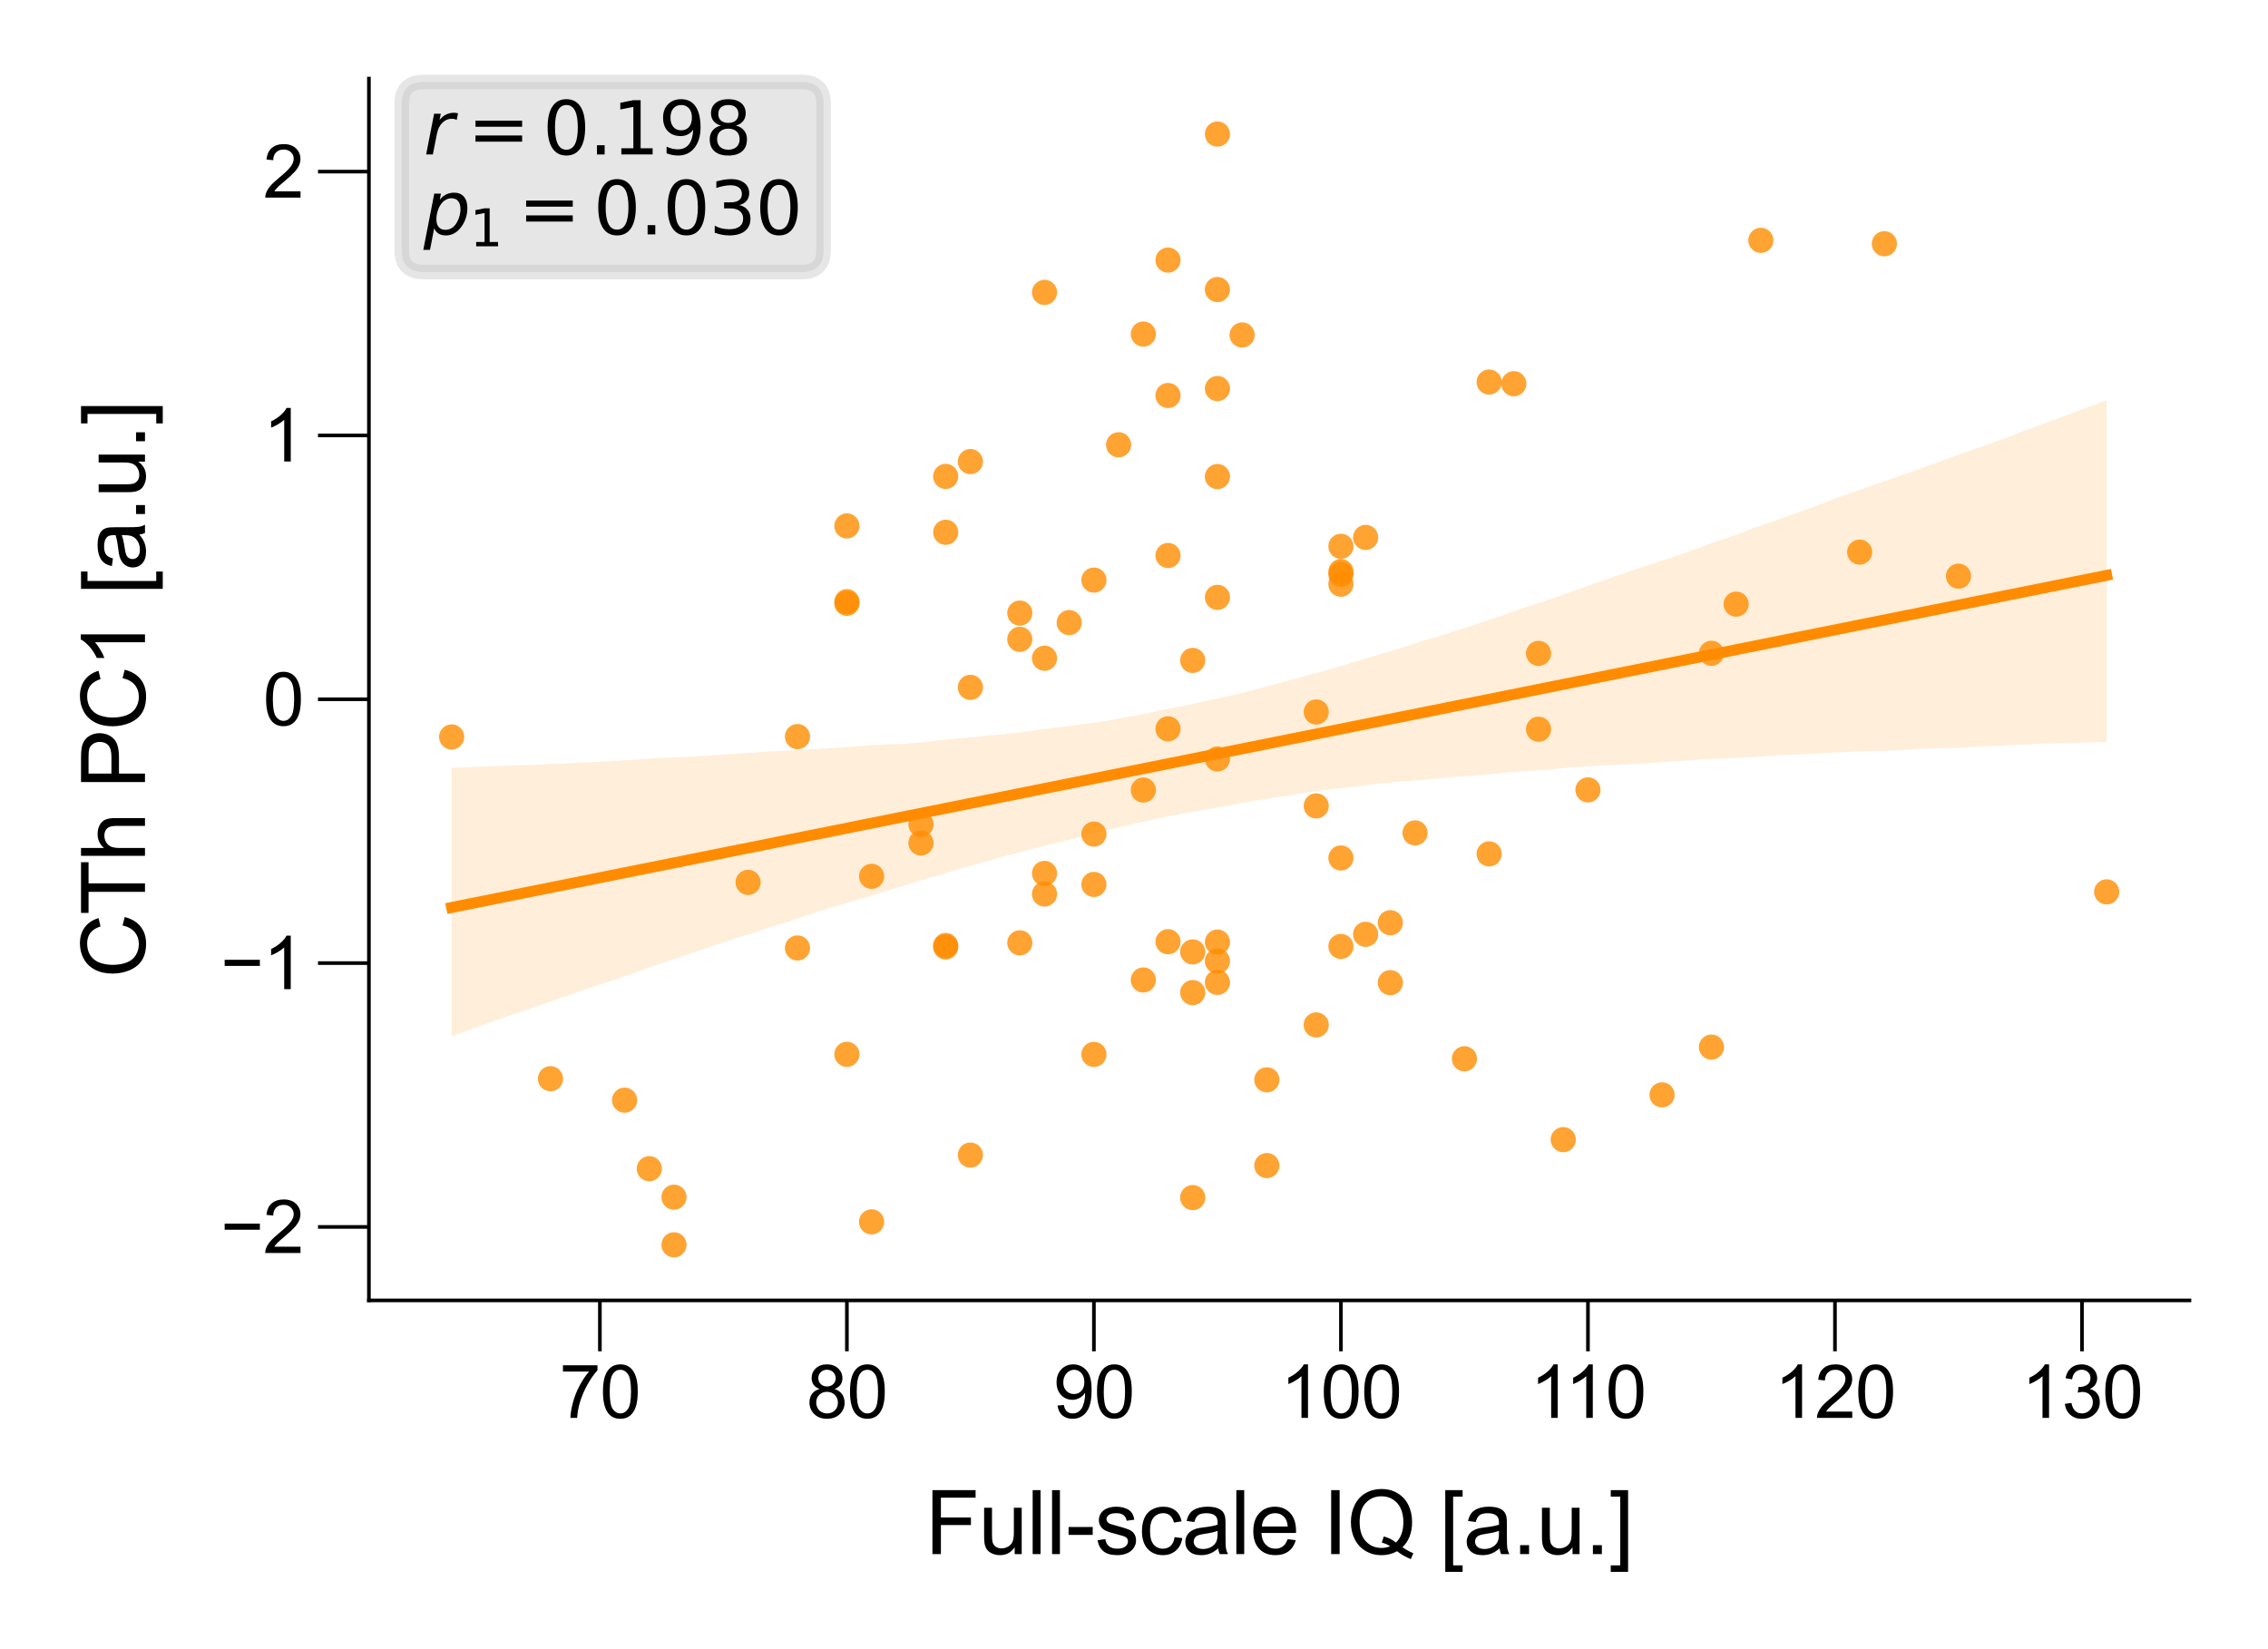 <?xml version="1.0" encoding="utf-8" standalone="no"?>
<!DOCTYPE svg PUBLIC "-//W3C//DTD SVG 1.1//EN"
  "http://www.w3.org/Graphics/SVG/1.1/DTD/svg11.dtd">
<svg xmlns:xlink="http://www.w3.org/1999/xlink" width="155.906pt" height="113.386pt" viewBox="0 0 155.906 113.386" xmlns="http://www.w3.org/2000/svg" version="1.1">
 <defs>
  <style type="text/css">*{stroke-linejoin: round; stroke-linecap: butt}</style>
 </defs>
 <g id="figure_1">
  <g id="patch_1">
   <path d="M 0 113.386 
L 155.906 113.386 
L 155.906 0 
L 0 0 
z
" style="fill: #ffffff"/>
  </g>
  <g id="axes_1">
   <g id="patch_2">
    <path d="M 25.36 89.406 
L 150.506 89.406 
L 150.506 5.4 
L 25.36 5.4 
z
" style="fill: #ffffff"/>
   </g>
   <g id="PathCollection_1">
    <defs>
     <path id="C0_0_c3547fe85b" d="M 0 0.866 
C 0.23 0.866 0.45 0.775 0.612 0.612 
C 0.775 0.45 0.866 0.23 0.866 -0 
C 0.866 -0.23 0.775 -0.45 0.612 -0.612 
C 0.45 -0.775 0.23 -0.866 0 -0.866 
C -0.23 -0.866 -0.45 -0.775 -0.612 -0.612 
C -0.775 -0.45 -0.866 -0.23 -0.866 0 
C -0.866 0.23 -0.775 0.45 -0.612 0.612 
C -0.45 0.775 -0.23 0.866 0 0.866 
z
"/>
    </defs>
    <g clip-path="url(#p8f7adf9bbc)">
     <use xlink:href="#C0_0_c3547fe85b" x="92.178" y="39.489" style="fill: #ff8c00; fill-opacity: 0.8"/>
    </g>
    <g clip-path="url(#p8f7adf9bbc)">
     <use xlink:href="#C0_0_c3547fe85b" x="92.178" y="58.989" style="fill: #ff8c00; fill-opacity: 0.8"/>
    </g>
    <g clip-path="url(#p8f7adf9bbc)">
     <use xlink:href="#C0_0_c3547fe85b" x="104.064" y="26.381" style="fill: #ff8c00; fill-opacity: 0.8"/>
    </g>
    <g clip-path="url(#p8f7adf9bbc)">
     <use xlink:href="#C0_0_c3547fe85b" x="65.009" y="36.597" style="fill: #ff8c00; fill-opacity: 0.8"/>
    </g>
    <g clip-path="url(#p8f7adf9bbc)">
     <use xlink:href="#C0_0_c3547fe85b" x="92.178" y="65.071" style="fill: #ff8c00; fill-opacity: 0.8"/>
    </g>
    <g clip-path="url(#p8f7adf9bbc)">
     <use xlink:href="#C0_0_c3547fe85b" x="78.594" y="54.317" style="fill: #ff8c00; fill-opacity: 0.8"/>
    </g>
    <g clip-path="url(#p8f7adf9bbc)">
     <use xlink:href="#C0_0_c3547fe85b" x="107.46" y="78.355" style="fill: #ff8c00; fill-opacity: 0.8"/>
    </g>
    <g clip-path="url(#p8f7adf9bbc)">
     <use xlink:href="#C0_0_c3547fe85b" x="63.311" y="57.958" style="fill: #ff8c00; fill-opacity: 0.8"/>
    </g>
    <g clip-path="url(#p8f7adf9bbc)">
     <use xlink:href="#C0_0_c3547fe85b" x="81.99" y="65.447" style="fill: #ff8c00; fill-opacity: 0.8"/>
    </g>
    <g clip-path="url(#p8f7adf9bbc)">
     <use xlink:href="#C0_0_c3547fe85b" x="83.688" y="9.218" style="fill: #ff8c00; fill-opacity: 0.8"/>
    </g>
    <g clip-path="url(#p8f7adf9bbc)">
     <use xlink:href="#C0_0_c3547fe85b" x="100.668" y="72.794" style="fill: #ff8c00; fill-opacity: 0.8"/>
    </g>
    <g clip-path="url(#p8f7adf9bbc)">
     <use xlink:href="#C0_0_c3547fe85b" x="71.801" y="45.256" style="fill: #ff8c00; fill-opacity: 0.8"/>
    </g>
    <g clip-path="url(#p8f7adf9bbc)">
     <use xlink:href="#C0_0_c3547fe85b" x="80.292" y="38.192" style="fill: #ff8c00; fill-opacity: 0.8"/>
    </g>
    <g clip-path="url(#p8f7adf9bbc)">
     <use xlink:href="#C0_0_c3547fe85b" x="85.386" y="23.03" style="fill: #ff8c00; fill-opacity: 0.8"/>
    </g>
    <g clip-path="url(#p8f7adf9bbc)">
     <use xlink:href="#C0_0_c3547fe85b" x="144.817" y="61.321" style="fill: #ff8c00; fill-opacity: 0.8"/>
    </g>
    <g clip-path="url(#p8f7adf9bbc)">
     <use xlink:href="#C0_0_c3547fe85b" x="127.837" y="37.959" style="fill: #ff8c00; fill-opacity: 0.8"/>
    </g>
    <g clip-path="url(#p8f7adf9bbc)">
     <use xlink:href="#C0_0_c3547fe85b" x="58.217" y="41.483" style="fill: #ff8c00; fill-opacity: 0.8"/>
    </g>
    <g clip-path="url(#p8f7adf9bbc)">
     <use xlink:href="#C0_0_c3547fe85b" x="58.217" y="41.364" style="fill: #ff8c00; fill-opacity: 0.8"/>
    </g>
    <g clip-path="url(#p8f7adf9bbc)">
     <use xlink:href="#C0_0_c3547fe85b" x="117.648" y="71.991" style="fill: #ff8c00; fill-opacity: 0.8"/>
    </g>
    <g clip-path="url(#p8f7adf9bbc)">
     <use xlink:href="#C0_0_c3547fe85b" x="90.48" y="48.953" style="fill: #ff8c00; fill-opacity: 0.8"/>
    </g>
    <g clip-path="url(#p8f7adf9bbc)">
     <use xlink:href="#C0_0_c3547fe85b" x="59.915" y="84.009" style="fill: #ff8c00; fill-opacity: 0.8"/>
    </g>
    <g clip-path="url(#p8f7adf9bbc)">
     <use xlink:href="#C0_0_c3547fe85b" x="65.009" y="65.005" style="fill: #ff8c00; fill-opacity: 0.8"/>
    </g>
    <g clip-path="url(#p8f7adf9bbc)">
     <use xlink:href="#C0_0_c3547fe85b" x="66.707" y="47.257" style="fill: #ff8c00; fill-opacity: 0.8"/>
    </g>
    <g clip-path="url(#p8f7adf9bbc)">
     <use xlink:href="#C0_0_c3547fe85b" x="92.178" y="37.561" style="fill: #ff8c00; fill-opacity: 0.8"/>
    </g>
    <g clip-path="url(#p8f7adf9bbc)">
     <use xlink:href="#C0_0_c3547fe85b" x="51.425" y="60.667" style="fill: #ff8c00; fill-opacity: 0.8"/>
    </g>
    <g clip-path="url(#p8f7adf9bbc)">
     <use xlink:href="#C0_0_c3547fe85b" x="80.292" y="50.11" style="fill: #ff8c00; fill-opacity: 0.8"/>
    </g>
    <g clip-path="url(#p8f7adf9bbc)">
     <use xlink:href="#C0_0_c3547fe85b" x="92.178" y="39.297" style="fill: #ff8c00; fill-opacity: 0.8"/>
    </g>
    <g clip-path="url(#p8f7adf9bbc)">
     <use xlink:href="#C0_0_c3547fe85b" x="129.535" y="16.758" style="fill: #ff8c00; fill-opacity: 0.8"/>
    </g>
    <g clip-path="url(#p8f7adf9bbc)">
     <use xlink:href="#C0_0_c3547fe85b" x="114.252" y="75.276" style="fill: #ff8c00; fill-opacity: 0.8"/>
    </g>
    <g clip-path="url(#p8f7adf9bbc)">
     <use xlink:href="#C0_0_c3547fe85b" x="37.841" y="74.166" style="fill: #ff8c00; fill-opacity: 0.8"/>
    </g>
    <g clip-path="url(#p8f7adf9bbc)">
     <use xlink:href="#C0_0_c3547fe85b" x="117.648" y="44.917" style="fill: #ff8c00; fill-opacity: 0.8"/>
    </g>
    <g clip-path="url(#p8f7adf9bbc)">
     <use xlink:href="#C0_0_c3547fe85b" x="93.876" y="36.949" style="fill: #ff8c00; fill-opacity: 0.8"/>
    </g>
    <g clip-path="url(#p8f7adf9bbc)">
     <use xlink:href="#C0_0_c3547fe85b" x="83.688" y="41.071" style="fill: #ff8c00; fill-opacity: 0.8"/>
    </g>
    <g clip-path="url(#p8f7adf9bbc)">
     <use xlink:href="#C0_0_c3547fe85b" x="83.688" y="52.183" style="fill: #ff8c00; fill-opacity: 0.8"/>
    </g>
    <g clip-path="url(#p8f7adf9bbc)">
     <use xlink:href="#C0_0_c3547fe85b" x="80.292" y="64.748" style="fill: #ff8c00; fill-opacity: 0.8"/>
    </g>
    <g clip-path="url(#p8f7adf9bbc)">
     <use xlink:href="#C0_0_c3547fe85b" x="87.084" y="80.139" style="fill: #ff8c00; fill-opacity: 0.8"/>
    </g>
    <g clip-path="url(#p8f7adf9bbc)">
     <use xlink:href="#C0_0_c3547fe85b" x="70.103" y="64.823" style="fill: #ff8c00; fill-opacity: 0.8"/>
    </g>
    <g clip-path="url(#p8f7adf9bbc)">
     <use xlink:href="#C0_0_c3547fe85b" x="70.103" y="43.955" style="fill: #ff8c00; fill-opacity: 0.8"/>
    </g>
    <g clip-path="url(#p8f7adf9bbc)">
     <use xlink:href="#C0_0_c3547fe85b" x="58.217" y="36.16" style="fill: #ff8c00; fill-opacity: 0.8"/>
    </g>
    <g clip-path="url(#p8f7adf9bbc)">
     <use xlink:href="#C0_0_c3547fe85b" x="83.688" y="66.08" style="fill: #ff8c00; fill-opacity: 0.8"/>
    </g>
    <g clip-path="url(#p8f7adf9bbc)">
     <use xlink:href="#C0_0_c3547fe85b" x="54.821" y="65.176" style="fill: #ff8c00; fill-opacity: 0.8"/>
    </g>
    <g clip-path="url(#p8f7adf9bbc)">
     <use xlink:href="#C0_0_c3547fe85b" x="70.103" y="42.15" style="fill: #ff8c00; fill-opacity: 0.8"/>
    </g>
    <g clip-path="url(#p8f7adf9bbc)">
     <use xlink:href="#C0_0_c3547fe85b" x="102.366" y="26.268" style="fill: #ff8c00; fill-opacity: 0.8"/>
    </g>
    <g clip-path="url(#p8f7adf9bbc)">
     <use xlink:href="#C0_0_c3547fe85b" x="44.633" y="80.352" style="fill: #ff8c00; fill-opacity: 0.8"/>
    </g>
    <g clip-path="url(#p8f7adf9bbc)">
     <use xlink:href="#C0_0_c3547fe85b" x="97.272" y="57.264" style="fill: #ff8c00; fill-opacity: 0.8"/>
    </g>
    <g clip-path="url(#p8f7adf9bbc)">
     <use xlink:href="#C0_0_c3547fe85b" x="73.499" y="42.807" style="fill: #ff8c00; fill-opacity: 0.8"/>
    </g>
    <g clip-path="url(#p8f7adf9bbc)">
     <use xlink:href="#C0_0_c3547fe85b" x="31.048" y="50.666" style="fill: #ff8c00; fill-opacity: 0.8"/>
    </g>
    <g clip-path="url(#p8f7adf9bbc)">
     <use xlink:href="#C0_0_c3547fe85b" x="134.629" y="39.613" style="fill: #ff8c00; fill-opacity: 0.8"/>
    </g>
    <g clip-path="url(#p8f7adf9bbc)">
     <use xlink:href="#C0_0_c3547fe85b" x="76.895" y="30.581" style="fill: #ff8c00; fill-opacity: 0.8"/>
    </g>
    <g clip-path="url(#p8f7adf9bbc)">
     <use xlink:href="#C0_0_c3547fe85b" x="66.707" y="79.416" style="fill: #ff8c00; fill-opacity: 0.8"/>
    </g>
    <g clip-path="url(#p8f7adf9bbc)">
     <use xlink:href="#C0_0_c3547fe85b" x="46.331" y="85.587" style="fill: #ff8c00; fill-opacity: 0.8"/>
    </g>
    <g clip-path="url(#p8f7adf9bbc)">
     <use xlink:href="#C0_0_c3547fe85b" x="46.331" y="82.311" style="fill: #ff8c00; fill-opacity: 0.8"/>
    </g>
    <g clip-path="url(#p8f7adf9bbc)">
     <use xlink:href="#C0_0_c3547fe85b" x="80.292" y="27.192" style="fill: #ff8c00; fill-opacity: 0.8"/>
    </g>
    <g clip-path="url(#p8f7adf9bbc)">
     <use xlink:href="#C0_0_c3547fe85b" x="95.574" y="67.562" style="fill: #ff8c00; fill-opacity: 0.8"/>
    </g>
    <g clip-path="url(#p8f7adf9bbc)">
     <use xlink:href="#C0_0_c3547fe85b" x="90.48" y="55.411" style="fill: #ff8c00; fill-opacity: 0.8"/>
    </g>
    <g clip-path="url(#p8f7adf9bbc)">
     <use xlink:href="#C0_0_c3547fe85b" x="66.707" y="31.735" style="fill: #ff8c00; fill-opacity: 0.8"/>
    </g>
    <g clip-path="url(#p8f7adf9bbc)">
     <use xlink:href="#C0_0_c3547fe85b" x="65.009" y="65.107" style="fill: #ff8c00; fill-opacity: 0.8"/>
    </g>
    <g clip-path="url(#p8f7adf9bbc)">
     <use xlink:href="#C0_0_c3547fe85b" x="83.688" y="64.771" style="fill: #ff8c00; fill-opacity: 0.8"/>
    </g>
    <g clip-path="url(#p8f7adf9bbc)">
     <use xlink:href="#C0_0_c3547fe85b" x="75.197" y="57.346" style="fill: #ff8c00; fill-opacity: 0.8"/>
    </g>
    <g clip-path="url(#p8f7adf9bbc)">
     <use xlink:href="#C0_0_c3547fe85b" x="81.99" y="68.245" style="fill: #ff8c00; fill-opacity: 0.8"/>
    </g>
    <g clip-path="url(#p8f7adf9bbc)">
     <use xlink:href="#C0_0_c3547fe85b" x="75.197" y="39.884" style="fill: #ff8c00; fill-opacity: 0.8"/>
    </g>
    <g clip-path="url(#p8f7adf9bbc)">
     <use xlink:href="#C0_0_c3547fe85b" x="90.48" y="70.466" style="fill: #ff8c00; fill-opacity: 0.8"/>
    </g>
    <g clip-path="url(#p8f7adf9bbc)">
     <use xlink:href="#C0_0_c3547fe85b" x="65.009" y="32.755" style="fill: #ff8c00; fill-opacity: 0.8"/>
    </g>
    <g clip-path="url(#p8f7adf9bbc)">
     <use xlink:href="#C0_0_c3547fe85b" x="81.99" y="45.405" style="fill: #ff8c00; fill-opacity: 0.8"/>
    </g>
    <g clip-path="url(#p8f7adf9bbc)">
     <use xlink:href="#C0_0_c3547fe85b" x="78.594" y="22.969" style="fill: #ff8c00; fill-opacity: 0.8"/>
    </g>
    <g clip-path="url(#p8f7adf9bbc)">
     <use xlink:href="#C0_0_c3547fe85b" x="119.346" y="41.536" style="fill: #ff8c00; fill-opacity: 0.8"/>
    </g>
    <g clip-path="url(#p8f7adf9bbc)">
     <use xlink:href="#C0_0_c3547fe85b" x="87.084" y="74.242" style="fill: #ff8c00; fill-opacity: 0.8"/>
    </g>
    <g clip-path="url(#p8f7adf9bbc)">
     <use xlink:href="#C0_0_c3547fe85b" x="95.574" y="63.44" style="fill: #ff8c00; fill-opacity: 0.8"/>
    </g>
    <g clip-path="url(#p8f7adf9bbc)">
     <use xlink:href="#C0_0_c3547fe85b" x="121.045" y="16.524" style="fill: #ff8c00; fill-opacity: 0.8"/>
    </g>
    <g clip-path="url(#p8f7adf9bbc)">
     <use xlink:href="#C0_0_c3547fe85b" x="71.801" y="60.05" style="fill: #ff8c00; fill-opacity: 0.8"/>
    </g>
    <g clip-path="url(#p8f7adf9bbc)">
     <use xlink:href="#C0_0_c3547fe85b" x="83.688" y="19.909" style="fill: #ff8c00; fill-opacity: 0.8"/>
    </g>
    <g clip-path="url(#p8f7adf9bbc)">
     <use xlink:href="#C0_0_c3547fe85b" x="83.688" y="67.543" style="fill: #ff8c00; fill-opacity: 0.8"/>
    </g>
    <g clip-path="url(#p8f7adf9bbc)">
     <use xlink:href="#C0_0_c3547fe85b" x="102.366" y="58.708" style="fill: #ff8c00; fill-opacity: 0.8"/>
    </g>
    <g clip-path="url(#p8f7adf9bbc)">
     <use xlink:href="#C0_0_c3547fe85b" x="105.762" y="50.137" style="fill: #ff8c00; fill-opacity: 0.8"/>
    </g>
    <g clip-path="url(#p8f7adf9bbc)">
     <use xlink:href="#C0_0_c3547fe85b" x="75.197" y="72.494" style="fill: #ff8c00; fill-opacity: 0.8"/>
    </g>
    <g clip-path="url(#p8f7adf9bbc)">
     <use xlink:href="#C0_0_c3547fe85b" x="54.821" y="50.645" style="fill: #ff8c00; fill-opacity: 0.8"/>
    </g>
    <g clip-path="url(#p8f7adf9bbc)">
     <use xlink:href="#C0_0_c3547fe85b" x="42.935" y="75.64" style="fill: #ff8c00; fill-opacity: 0.8"/>
    </g>
    <g clip-path="url(#p8f7adf9bbc)">
     <use xlink:href="#C0_0_c3547fe85b" x="105.762" y="44.922" style="fill: #ff8c00; fill-opacity: 0.8"/>
    </g>
    <g clip-path="url(#p8f7adf9bbc)">
     <use xlink:href="#C0_0_c3547fe85b" x="92.178" y="40.168" style="fill: #ff8c00; fill-opacity: 0.8"/>
    </g>
    <g clip-path="url(#p8f7adf9bbc)">
     <use xlink:href="#C0_0_c3547fe85b" x="71.801" y="61.467" style="fill: #ff8c00; fill-opacity: 0.8"/>
    </g>
    <g clip-path="url(#p8f7adf9bbc)">
     <use xlink:href="#C0_0_c3547fe85b" x="71.801" y="20.104" style="fill: #ff8c00; fill-opacity: 0.8"/>
    </g>
    <g clip-path="url(#p8f7adf9bbc)">
     <use xlink:href="#C0_0_c3547fe85b" x="78.594" y="67.376" style="fill: #ff8c00; fill-opacity: 0.8"/>
    </g>
    <g clip-path="url(#p8f7adf9bbc)">
     <use xlink:href="#C0_0_c3547fe85b" x="81.99" y="82.338" style="fill: #ff8c00; fill-opacity: 0.8"/>
    </g>
    <g clip-path="url(#p8f7adf9bbc)">
     <use xlink:href="#C0_0_c3547fe85b" x="75.197" y="60.809" style="fill: #ff8c00; fill-opacity: 0.8"/>
    </g>
    <g clip-path="url(#p8f7adf9bbc)">
     <use xlink:href="#C0_0_c3547fe85b" x="59.915" y="60.25" style="fill: #ff8c00; fill-opacity: 0.8"/>
    </g>
    <g clip-path="url(#p8f7adf9bbc)">
     <use xlink:href="#C0_0_c3547fe85b" x="93.876" y="64.237" style="fill: #ff8c00; fill-opacity: 0.8"/>
    </g>
    <g clip-path="url(#p8f7adf9bbc)">
     <use xlink:href="#C0_0_c3547fe85b" x="63.311" y="56.685" style="fill: #ff8c00; fill-opacity: 0.8"/>
    </g>
    <g clip-path="url(#p8f7adf9bbc)">
     <use xlink:href="#C0_0_c3547fe85b" x="83.688" y="32.767" style="fill: #ff8c00; fill-opacity: 0.8"/>
    </g>
    <g clip-path="url(#p8f7adf9bbc)">
     <use xlink:href="#C0_0_c3547fe85b" x="83.688" y="26.716" style="fill: #ff8c00; fill-opacity: 0.8"/>
    </g>
    <g clip-path="url(#p8f7adf9bbc)">
     <use xlink:href="#C0_0_c3547fe85b" x="109.158" y="54.309" style="fill: #ff8c00; fill-opacity: 0.8"/>
    </g>
    <g clip-path="url(#p8f7adf9bbc)">
     <use xlink:href="#C0_0_c3547fe85b" x="80.292" y="17.883" style="fill: #ff8c00; fill-opacity: 0.8"/>
    </g>
    <g clip-path="url(#p8f7adf9bbc)">
     <use xlink:href="#C0_0_c3547fe85b" x="58.217" y="72.488" style="fill: #ff8c00; fill-opacity: 0.8"/>
    </g>
   </g>
   <g id="PolyCollection_1">
    <path d="M 31.048 52.786 
L 31.048 71.264 
L 32.198 70.826 
L 33.347 70.405 
L 34.496 70.012 
L 35.645 69.614 
L 36.794 69.22 
L 37.944 68.818 
L 39.093 68.431 
L 40.242 68.023 
L 41.391 67.647 
L 42.54 67.262 
L 43.689 66.869 
L 44.839 66.439 
L 45.988 66.055 
L 47.137 65.671 
L 48.286 65.287 
L 49.435 64.887 
L 50.584 64.502 
L 51.734 64.15 
L 52.883 63.763 
L 54.032 63.426 
L 55.181 63.024 
L 56.33 62.644 
L 57.48 62.29 
L 58.629 61.944 
L 59.778 61.608 
L 60.927 61.258 
L 62.076 60.912 
L 63.225 60.551 
L 64.375 60.215 
L 65.524 59.868 
L 66.673 59.54 
L 67.822 59.223 
L 68.971 58.889 
L 70.12 58.59 
L 71.27 58.286 
L 72.419 58.011 
L 73.568 57.713 
L 74.717 57.423 
L 75.866 57.146 
L 77.016 56.865 
L 78.165 56.586 
L 79.314 56.327 
L 80.463 56.098 
L 81.612 55.88 
L 82.761 55.678 
L 83.911 55.465 
L 85.06 55.267 
L 86.209 55.062 
L 87.358 54.882 
L 88.507 54.698 
L 89.657 54.517 
L 90.806 54.343 
L 91.955 54.22 
L 93.104 54.086 
L 94.253 53.941 
L 95.402 53.815 
L 96.552 53.711 
L 97.701 53.632 
L 98.85 53.517 
L 99.999 53.405 
L 101.148 53.321 
L 102.297 53.239 
L 103.447 53.126 
L 104.596 53.033 
L 105.745 52.949 
L 106.894 52.866 
L 108.043 52.757 
L 109.193 52.678 
L 110.342 52.621 
L 111.491 52.565 
L 112.64 52.508 
L 113.789 52.433 
L 114.938 52.342 
L 116.088 52.285 
L 117.237 52.203 
L 118.386 52.147 
L 119.535 52.096 
L 120.684 52.036 
L 121.834 51.956 
L 122.983 51.891 
L 124.132 51.841 
L 125.281 51.784 
L 126.43 51.727 
L 127.579 51.668 
L 128.729 51.647 
L 129.878 51.601 
L 131.027 51.547 
L 132.176 51.473 
L 133.325 51.438 
L 134.474 51.411 
L 135.624 51.352 
L 136.773 51.302 
L 137.922 51.24 
L 139.071 51.198 
L 140.22 51.131 
L 141.37 51.104 
L 142.519 51.077 
L 143.668 51.038 
L 144.817 51.013 
L 144.817 27.518 
L 144.817 27.518 
L 143.668 27.945 
L 142.519 28.37 
L 141.37 28.799 
L 140.22 29.227 
L 139.071 29.643 
L 137.922 30.096 
L 136.773 30.499 
L 135.624 30.923 
L 134.474 31.314 
L 133.325 31.739 
L 132.176 32.155 
L 131.027 32.567 
L 129.878 32.971 
L 128.729 33.362 
L 127.579 33.777 
L 126.43 34.174 
L 125.281 34.618 
L 124.132 35.04 
L 122.983 35.442 
L 121.834 35.873 
L 120.684 36.247 
L 119.535 36.698 
L 118.386 37.089 
L 117.237 37.495 
L 116.088 37.91 
L 114.938 38.324 
L 113.789 38.699 
L 112.64 39.075 
L 111.491 39.459 
L 110.342 39.861 
L 109.193 40.274 
L 108.043 40.675 
L 106.894 41.086 
L 105.745 41.47 
L 104.596 41.839 
L 103.447 42.255 
L 102.297 42.634 
L 101.148 43.028 
L 99.999 43.393 
L 98.85 43.761 
L 97.701 44.092 
L 96.552 44.468 
L 95.402 44.822 
L 94.253 45.163 
L 93.104 45.515 
L 91.955 45.857 
L 90.806 46.181 
L 89.657 46.496 
L 88.507 46.807 
L 87.358 47.134 
L 86.209 47.43 
L 85.06 47.713 
L 83.911 47.981 
L 82.761 48.213 
L 81.612 48.481 
L 80.463 48.71 
L 79.314 48.939 
L 78.165 49.181 
L 77.016 49.377 
L 75.866 49.596 
L 74.717 49.748 
L 73.568 49.898 
L 72.419 50.048 
L 71.27 50.195 
L 70.12 50.35 
L 68.971 50.489 
L 67.822 50.57 
L 66.673 50.702 
L 65.524 50.802 
L 64.375 50.919 
L 63.225 51.05 
L 62.076 51.149 
L 60.927 51.181 
L 59.778 51.249 
L 58.629 51.338 
L 57.48 51.417 
L 56.33 51.477 
L 55.181 51.547 
L 54.032 51.627 
L 52.883 51.665 
L 51.734 51.748 
L 50.584 51.821 
L 49.435 51.902 
L 48.286 51.975 
L 47.137 52.041 
L 45.988 52.091 
L 44.839 52.139 
L 43.689 52.225 
L 42.54 52.3 
L 41.391 52.363 
L 40.242 52.425 
L 39.093 52.478 
L 37.944 52.525 
L 36.794 52.585 
L 35.645 52.621 
L 34.496 52.657 
L 33.347 52.693 
L 32.198 52.741 
L 31.048 52.786 
z
" clip-path="url(#p8f7adf9bbc)" style="fill: #ff8c00; fill-opacity: 0.15"/>
   </g>
   <g id="matplotlib.axis_1">
    <g id="xtick_1">
     <g id="line2d_1">
      <defs>
       <path id="maff78b38a2" d="M 0 0 
L 0 3.5 
" style="stroke: #000000; stroke-width: 0.25"/>
      </defs>
      <g>
       <use xlink:href="#maff78b38a2" x="41.237" y="89.406" style="stroke: #000000; stroke-width: 0.25"/>
      </g>
     </g>
     <g id="text_1">
      <!-- 70 -->
      <g transform="translate(38.456 97.485) scale(0.05 -0.05)">
       <defs>
        <path id="ArialMT-37" d="M 303 3981 
L 303 4522 
L 3269 4522 
L 3269 4084 
Q 2831 3619 2401 2847 
Q 1972 2075 1738 1259 
Q 1569 684 1522 0 
L 944 0 
Q 953 541 1156 1306 
Q 1359 2072 1739 2783 
Q 2119 3494 2547 3981 
L 303 3981 
z
" transform="scale(0.016)"/>
        <path id="ArialMT-30" d="M 266 2259 
Q 266 3072 433 3567 
Q 600 4063 929 4331 
Q 1259 4600 1759 4600 
Q 2128 4600 2406 4451 
Q 2684 4303 2865 4023 
Q 3047 3744 3150 3342 
Q 3253 2941 3253 2259 
Q 3253 1453 3087 958 
Q 2922 463 2592 192 
Q 2263 -78 1759 -78 
Q 1097 -78 719 397 
Q 266 969 266 2259 
z
M 844 2259 
Q 844 1131 1108 757 
Q 1372 384 1759 384 
Q 2147 384 2411 759 
Q 2675 1134 2675 2259 
Q 2675 3391 2411 3762 
Q 2147 4134 1753 4134 
Q 1366 4134 1134 3806 
Q 844 3388 844 2259 
z
" transform="scale(0.016)"/>
       </defs>
       <use xlink:href="#ArialMT-37"/>
       <use xlink:href="#ArialMT-30" x="55.615"/>
      </g>
     </g>
    </g>
    <g id="xtick_2">
     <g id="line2d_2">
      <g>
       <use xlink:href="#maff78b38a2" x="58.217" y="89.406" style="stroke: #000000; stroke-width: 0.25"/>
      </g>
     </g>
     <g id="text_2">
      <!-- 80 -->
      <g transform="translate(55.437 97.485) scale(0.05 -0.05)">
       <defs>
        <path id="ArialMT-38" d="M 1131 2484 
Q 781 2613 612 2850 
Q 444 3088 444 3419 
Q 444 3919 803 4259 
Q 1163 4600 1759 4600 
Q 2359 4600 2725 4251 
Q 3091 3903 3091 3403 
Q 3091 3084 2923 2848 
Q 2756 2613 2416 2484 
Q 2838 2347 3058 2040 
Q 3278 1734 3278 1309 
Q 3278 722 2862 322 
Q 2447 -78 1769 -78 
Q 1091 -78 675 323 
Q 259 725 259 1325 
Q 259 1772 486 2073 
Q 713 2375 1131 2484 
z
M 1019 3438 
Q 1019 3113 1228 2906 
Q 1438 2700 1772 2700 
Q 2097 2700 2305 2904 
Q 2513 3109 2513 3406 
Q 2513 3716 2298 3927 
Q 2084 4138 1766 4138 
Q 1444 4138 1231 3931 
Q 1019 3725 1019 3438 
z
M 838 1322 
Q 838 1081 952 856 
Q 1066 631 1291 507 
Q 1516 384 1775 384 
Q 2178 384 2440 643 
Q 2703 903 2703 1303 
Q 2703 1709 2433 1975 
Q 2163 2241 1756 2241 
Q 1359 2241 1098 1978 
Q 838 1716 838 1322 
z
" transform="scale(0.016)"/>
       </defs>
       <use xlink:href="#ArialMT-38"/>
       <use xlink:href="#ArialMT-30" x="55.615"/>
      </g>
     </g>
    </g>
    <g id="xtick_3">
     <g id="line2d_3">
      <g>
       <use xlink:href="#maff78b38a2" x="75.197" y="89.406" style="stroke: #000000; stroke-width: 0.25"/>
      </g>
     </g>
     <g id="text_3">
      <!-- 90 -->
      <g transform="translate(72.417 97.485) scale(0.05 -0.05)">
       <defs>
        <path id="ArialMT-39" d="M 350 1059 
L 891 1109 
Q 959 728 1153 556 
Q 1347 384 1650 384 
Q 1909 384 2104 503 
Q 2300 622 2425 820 
Q 2550 1019 2634 1356 
Q 2719 1694 2719 2044 
Q 2719 2081 2716 2156 
Q 2547 1888 2255 1720 
Q 1963 1553 1622 1553 
Q 1053 1553 659 1965 
Q 266 2378 266 3053 
Q 266 3750 677 4175 
Q 1088 4600 1706 4600 
Q 2153 4600 2523 4359 
Q 2894 4119 3086 3673 
Q 3278 3228 3278 2384 
Q 3278 1506 3087 986 
Q 2897 466 2520 194 
Q 2144 -78 1638 -78 
Q 1100 -78 759 220 
Q 419 519 350 1059 
z
M 2653 3081 
Q 2653 3566 2395 3850 
Q 2138 4134 1775 4134 
Q 1400 4134 1122 3828 
Q 844 3522 844 3034 
Q 844 2597 1108 2323 
Q 1372 2050 1759 2050 
Q 2150 2050 2401 2323 
Q 2653 2597 2653 3081 
z
" transform="scale(0.016)"/>
       </defs>
       <use xlink:href="#ArialMT-39"/>
       <use xlink:href="#ArialMT-30" x="55.615"/>
      </g>
     </g>
    </g>
    <g id="xtick_4">
     <g id="line2d_4">
      <g>
       <use xlink:href="#maff78b38a2" x="92.178" y="89.406" style="stroke: #000000; stroke-width: 0.25"/>
      </g>
     </g>
     <g id="text_4">
      <!-- 100 -->
      <g transform="translate(88.007 97.485) scale(0.05 -0.05)">
       <defs>
        <path id="ArialMT-31" d="M 2384 0 
L 1822 0 
L 1822 3584 
Q 1619 3391 1289 3197 
Q 959 3003 697 2906 
L 697 3450 
Q 1169 3672 1522 3987 
Q 1875 4303 2022 4600 
L 2384 4600 
L 2384 0 
z
" transform="scale(0.016)"/>
       </defs>
       <use xlink:href="#ArialMT-31"/>
       <use xlink:href="#ArialMT-30" x="55.615"/>
       <use xlink:href="#ArialMT-30" x="111.23"/>
      </g>
     </g>
    </g>
    <g id="xtick_5">
     <g id="line2d_5">
      <g>
       <use xlink:href="#maff78b38a2" x="109.158" y="89.406" style="stroke: #000000; stroke-width: 0.25"/>
      </g>
     </g>
     <g id="text_5">
      <!-- 110 -->
      <g transform="translate(105.172 97.485) scale(0.05 -0.05)">
       <use xlink:href="#ArialMT-31"/>
       <use xlink:href="#ArialMT-31" x="48.24"/>
       <use xlink:href="#ArialMT-30" x="103.855"/>
      </g>
     </g>
    </g>
    <g id="xtick_6">
     <g id="line2d_6">
      <g>
       <use xlink:href="#maff78b38a2" x="126.139" y="89.406" style="stroke: #000000; stroke-width: 0.25"/>
      </g>
     </g>
     <g id="text_6">
      <!-- 120 -->
      <g transform="translate(121.968 97.485) scale(0.05 -0.05)">
       <defs>
        <path id="ArialMT-32" d="M 3222 541 
L 3222 0 
L 194 0 
Q 188 203 259 391 
Q 375 700 629 1000 
Q 884 1300 1366 1694 
Q 2113 2306 2375 2664 
Q 2638 3022 2638 3341 
Q 2638 3675 2398 3904 
Q 2159 4134 1775 4134 
Q 1369 4134 1125 3890 
Q 881 3647 878 3216 
L 300 3275 
Q 359 3922 746 4261 
Q 1134 4600 1788 4600 
Q 2447 4600 2831 4234 
Q 3216 3869 3216 3328 
Q 3216 3053 3103 2787 
Q 2991 2522 2730 2228 
Q 2469 1934 1863 1422 
Q 1356 997 1212 845 
Q 1069 694 975 541 
L 3222 541 
z
" transform="scale(0.016)"/>
       </defs>
       <use xlink:href="#ArialMT-31"/>
       <use xlink:href="#ArialMT-32" x="55.615"/>
       <use xlink:href="#ArialMT-30" x="111.23"/>
      </g>
     </g>
    </g>
    <g id="xtick_7">
     <g id="line2d_7">
      <g>
       <use xlink:href="#maff78b38a2" x="143.119" y="89.406" style="stroke: #000000; stroke-width: 0.25"/>
      </g>
     </g>
     <g id="text_7">
      <!-- 130 -->
      <g transform="translate(138.948 97.485) scale(0.05 -0.05)">
       <defs>
        <path id="ArialMT-33" d="M 269 1209 
L 831 1284 
Q 928 806 1161 595 
Q 1394 384 1728 384 
Q 2125 384 2398 659 
Q 2672 934 2672 1341 
Q 2672 1728 2419 1979 
Q 2166 2231 1775 2231 
Q 1616 2231 1378 2169 
L 1441 2663 
Q 1497 2656 1531 2656 
Q 1891 2656 2178 2843 
Q 2466 3031 2466 3422 
Q 2466 3731 2256 3934 
Q 2047 4138 1716 4138 
Q 1388 4138 1169 3931 
Q 950 3725 888 3313 
L 325 3413 
Q 428 3978 793 4289 
Q 1159 4600 1703 4600 
Q 2078 4600 2393 4439 
Q 2709 4278 2876 4000 
Q 3044 3722 3044 3409 
Q 3044 3113 2884 2869 
Q 2725 2625 2413 2481 
Q 2819 2388 3044 2092 
Q 3269 1797 3269 1353 
Q 3269 753 2831 336 
Q 2394 -81 1725 -81 
Q 1122 -81 723 278 
Q 325 638 269 1209 
z
" transform="scale(0.016)"/>
       </defs>
       <use xlink:href="#ArialMT-31"/>
       <use xlink:href="#ArialMT-33" x="55.615"/>
       <use xlink:href="#ArialMT-30" x="111.23"/>
      </g>
     </g>
    </g>
    <g id="text_8">
     <!-- Full-scale IQ [a.u.] -->
     <g transform="translate(63.593 106.85) scale(0.06 -0.06)">
      <defs>
       <path id="ArialMT-46" d="M 525 0 
L 525 4581 
L 3616 4581 
L 3616 4041 
L 1131 4041 
L 1131 2622 
L 3281 2622 
L 3281 2081 
L 1131 2081 
L 1131 0 
L 525 0 
z
" transform="scale(0.016)"/>
       <path id="ArialMT-75" d="M 2597 0 
L 2597 488 
Q 2209 -75 1544 -75 
Q 1250 -75 995 37 
Q 741 150 617 320 
Q 494 491 444 738 
Q 409 903 409 1263 
L 409 3319 
L 972 3319 
L 972 1478 
Q 972 1038 1006 884 
Q 1059 663 1231 536 
Q 1403 409 1656 409 
Q 1909 409 2131 539 
Q 2353 669 2445 892 
Q 2538 1116 2538 1541 
L 2538 3319 
L 3100 3319 
L 3100 0 
L 2597 0 
z
" transform="scale(0.016)"/>
       <path id="ArialMT-6c" d="M 409 0 
L 409 4581 
L 972 4581 
L 972 0 
L 409 0 
z
" transform="scale(0.016)"/>
       <path id="ArialMT-2d" d="M 203 1375 
L 203 1941 
L 1931 1941 
L 1931 1375 
L 203 1375 
z
" transform="scale(0.016)"/>
       <path id="ArialMT-73" d="M 197 991 
L 753 1078 
Q 800 744 1014 566 
Q 1228 388 1613 388 
Q 2000 388 2187 545 
Q 2375 703 2375 916 
Q 2375 1106 2209 1216 
Q 2094 1291 1634 1406 
Q 1016 1563 777 1677 
Q 538 1791 414 1992 
Q 291 2194 291 2438 
Q 291 2659 392 2848 
Q 494 3038 669 3163 
Q 800 3259 1026 3326 
Q 1253 3394 1513 3394 
Q 1903 3394 2198 3281 
Q 2494 3169 2634 2976 
Q 2775 2784 2828 2463 
L 2278 2388 
Q 2241 2644 2061 2787 
Q 1881 2931 1553 2931 
Q 1166 2931 1000 2803 
Q 834 2675 834 2503 
Q 834 2394 903 2306 
Q 972 2216 1119 2156 
Q 1203 2125 1616 2013 
Q 2213 1853 2448 1751 
Q 2684 1650 2818 1456 
Q 2953 1263 2953 975 
Q 2953 694 2789 445 
Q 2625 197 2315 61 
Q 2006 -75 1616 -75 
Q 969 -75 630 194 
Q 291 463 197 991 
z
" transform="scale(0.016)"/>
       <path id="ArialMT-63" d="M 2588 1216 
L 3141 1144 
Q 3050 572 2676 248 
Q 2303 -75 1759 -75 
Q 1078 -75 664 370 
Q 250 816 250 1647 
Q 250 2184 428 2587 
Q 606 2991 970 3192 
Q 1334 3394 1763 3394 
Q 2303 3394 2647 3120 
Q 2991 2847 3088 2344 
L 2541 2259 
Q 2463 2594 2264 2762 
Q 2066 2931 1784 2931 
Q 1359 2931 1093 2626 
Q 828 2322 828 1663 
Q 828 994 1084 691 
Q 1341 388 1753 388 
Q 2084 388 2306 591 
Q 2528 794 2588 1216 
z
" transform="scale(0.016)"/>
       <path id="ArialMT-61" d="M 2588 409 
Q 2275 144 1986 34 
Q 1697 -75 1366 -75 
Q 819 -75 525 192 
Q 231 459 231 875 
Q 231 1119 342 1320 
Q 453 1522 633 1644 
Q 813 1766 1038 1828 
Q 1203 1872 1538 1913 
Q 2219 1994 2541 2106 
Q 2544 2222 2544 2253 
Q 2544 2597 2384 2738 
Q 2169 2928 1744 2928 
Q 1347 2928 1158 2789 
Q 969 2650 878 2297 
L 328 2372 
Q 403 2725 575 2942 
Q 747 3159 1072 3276 
Q 1397 3394 1825 3394 
Q 2250 3394 2515 3294 
Q 2781 3194 2906 3042 
Q 3031 2891 3081 2659 
Q 3109 2516 3109 2141 
L 3109 1391 
Q 3109 606 3145 398 
Q 3181 191 3288 0 
L 2700 0 
Q 2613 175 2588 409 
z
M 2541 1666 
Q 2234 1541 1622 1453 
Q 1275 1403 1131 1340 
Q 988 1278 909 1158 
Q 831 1038 831 891 
Q 831 666 1001 516 
Q 1172 366 1500 366 
Q 1825 366 2078 508 
Q 2331 650 2450 897 
Q 2541 1088 2541 1459 
L 2541 1666 
z
" transform="scale(0.016)"/>
       <path id="ArialMT-65" d="M 2694 1069 
L 3275 997 
Q 3138 488 2766 206 
Q 2394 -75 1816 -75 
Q 1088 -75 661 373 
Q 234 822 234 1631 
Q 234 2469 665 2931 
Q 1097 3394 1784 3394 
Q 2450 3394 2872 2941 
Q 3294 2488 3294 1666 
Q 3294 1616 3291 1516 
L 816 1516 
Q 847 969 1125 678 
Q 1403 388 1819 388 
Q 2128 388 2347 550 
Q 2566 713 2694 1069 
z
M 847 1978 
L 2700 1978 
Q 2663 2397 2488 2606 
Q 2219 2931 1791 2931 
Q 1403 2931 1139 2672 
Q 875 2413 847 1978 
z
" transform="scale(0.016)"/>
       <path id="ArialMT-20" transform="scale(0.016)"/>
       <path id="ArialMT-49" d="M 597 0 
L 597 4581 
L 1203 4581 
L 1203 0 
L 597 0 
z
" transform="scale(0.016)"/>
       <path id="ArialMT-51" d="M 3966 491 
Q 4388 200 4744 66 
L 4566 -356 
Q 4072 -178 3581 206 
Q 3072 -78 2456 -78 
Q 1834 -78 1328 222 
Q 822 522 548 1065 
Q 275 1609 275 2291 
Q 275 2969 550 3525 
Q 825 4081 1333 4372 
Q 1841 4663 2469 4663 
Q 3103 4663 3612 4361 
Q 4122 4059 4389 3517 
Q 4656 2975 4656 2294 
Q 4656 1728 4484 1276 
Q 4313 825 3966 491 
z
M 2631 1266 
Q 3156 1119 3497 828 
Q 4031 1316 4031 2294 
Q 4031 2850 3842 3265 
Q 3653 3681 3289 3911 
Q 2925 4141 2472 4141 
Q 1794 4141 1347 3677 
Q 900 3213 900 2291 
Q 900 1397 1342 919 
Q 1784 441 2472 441 
Q 2797 441 3084 563 
Q 2800 747 2484 825 
L 2631 1266 
z
" transform="scale(0.016)"/>
       <path id="ArialMT-5b" d="M 434 -1272 
L 434 4581 
L 1675 4581 
L 1675 4116 
L 997 4116 
L 997 -806 
L 1675 -806 
L 1675 -1272 
L 434 -1272 
z
" transform="scale(0.016)"/>
       <path id="ArialMT-2e" d="M 581 0 
L 581 641 
L 1222 641 
L 1222 0 
L 581 0 
z
" transform="scale(0.016)"/>
       <path id="ArialMT-5d" d="M 1363 -1272 
L 122 -1272 
L 122 -806 
L 800 -806 
L 800 4116 
L 122 4116 
L 122 4581 
L 1363 4581 
L 1363 -1272 
z
" transform="scale(0.016)"/>
      </defs>
      <use xlink:href="#ArialMT-46"/>
      <use xlink:href="#ArialMT-75" x="61.084"/>
      <use xlink:href="#ArialMT-6c" x="116.699"/>
      <use xlink:href="#ArialMT-6c" x="138.916"/>
      <use xlink:href="#ArialMT-2d" x="161.133"/>
      <use xlink:href="#ArialMT-73" x="194.434"/>
      <use xlink:href="#ArialMT-63" x="244.434"/>
      <use xlink:href="#ArialMT-61" x="294.434"/>
      <use xlink:href="#ArialMT-6c" x="350.049"/>
      <use xlink:href="#ArialMT-65" x="372.266"/>
      <use xlink:href="#ArialMT-20" x="427.881"/>
      <use xlink:href="#ArialMT-49" x="455.664"/>
      <use xlink:href="#ArialMT-51" x="483.447"/>
      <use xlink:href="#ArialMT-20" x="561.23"/>
      <use xlink:href="#ArialMT-5b" x="589.014"/>
      <use xlink:href="#ArialMT-61" x="616.797"/>
      <use xlink:href="#ArialMT-2e" x="672.412"/>
      <use xlink:href="#ArialMT-75" x="700.195"/>
      <use xlink:href="#ArialMT-2e" x="755.811"/>
      <use xlink:href="#ArialMT-5d" x="783.594"/>
     </g>
    </g>
   </g>
   <g id="matplotlib.axis_2">
    <g id="ytick_1">
     <g id="line2d_8">
      <defs>
       <path id="m0d43d94d9a" d="M 0 0 
L -3.5 0 
" style="stroke: #000000; stroke-width: 0.25"/>
      </defs>
      <g>
       <use xlink:href="#m0d43d94d9a" x="25.36" y="84.357" style="stroke: #000000; stroke-width: 0.25"/>
      </g>
     </g>
     <g id="text_9">
      <!-- −2 -->
      <g transform="translate(15.159 86.147) scale(0.05 -0.05)">
       <defs>
        <path id="ArialMT-2212" d="M 3381 1997 
L 356 1997 
L 356 2522 
L 3381 2522 
L 3381 1997 
z
" transform="scale(0.016)"/>
       </defs>
       <use xlink:href="#ArialMT-2212"/>
       <use xlink:href="#ArialMT-32" x="58.398"/>
      </g>
     </g>
    </g>
    <g id="ytick_2">
     <g id="line2d_9">
      <g>
       <use xlink:href="#m0d43d94d9a" x="25.36" y="66.218" style="stroke: #000000; stroke-width: 0.25"/>
      </g>
     </g>
     <g id="text_10">
      <!-- −1 -->
      <g transform="translate(15.159 68.007) scale(0.05 -0.05)">
       <use xlink:href="#ArialMT-2212"/>
       <use xlink:href="#ArialMT-31" x="58.398"/>
      </g>
     </g>
    </g>
    <g id="ytick_3">
     <g id="line2d_10">
      <g>
       <use xlink:href="#m0d43d94d9a" x="25.36" y="48.078" style="stroke: #000000; stroke-width: 0.25"/>
      </g>
     </g>
     <g id="text_11">
      <!-- 0 -->
      <g transform="translate(18.08 49.868) scale(0.05 -0.05)">
       <use xlink:href="#ArialMT-30"/>
      </g>
     </g>
    </g>
    <g id="ytick_4">
     <g id="line2d_11">
      <g>
       <use xlink:href="#m0d43d94d9a" x="25.36" y="29.939" style="stroke: #000000; stroke-width: 0.25"/>
      </g>
     </g>
     <g id="text_12">
      <!-- 1 -->
      <g transform="translate(18.08 31.728) scale(0.05 -0.05)">
       <use xlink:href="#ArialMT-31"/>
      </g>
     </g>
    </g>
    <g id="ytick_5">
     <g id="line2d_12">
      <g>
       <use xlink:href="#m0d43d94d9a" x="25.36" y="11.799" style="stroke: #000000; stroke-width: 0.25"/>
      </g>
     </g>
     <g id="text_13">
      <!-- 2 -->
      <g transform="translate(18.08 13.588) scale(0.05 -0.05)">
       <use xlink:href="#ArialMT-32"/>
      </g>
     </g>
    </g>
    <g id="text_14">
     <!-- CTh PC1 [a.u.] -->
     <g transform="translate(9.967 67.243) rotate(-90) scale(0.06 -0.06)">
      <defs>
       <path id="ArialMT-43" d="M 3763 1606 
L 4369 1453 
Q 4178 706 3683 314 
Q 3188 -78 2472 -78 
Q 1731 -78 1267 223 
Q 803 525 561 1097 
Q 319 1669 319 2325 
Q 319 3041 592 3573 
Q 866 4106 1370 4382 
Q 1875 4659 2481 4659 
Q 3169 4659 3637 4309 
Q 4106 3959 4291 3325 
L 3694 3184 
Q 3534 3684 3231 3912 
Q 2928 4141 2469 4141 
Q 1941 4141 1586 3887 
Q 1231 3634 1087 3207 
Q 944 2781 944 2328 
Q 944 1744 1114 1308 
Q 1284 872 1643 656 
Q 2003 441 2422 441 
Q 2931 441 3284 734 
Q 3638 1028 3763 1606 
z
" transform="scale(0.016)"/>
       <path id="ArialMT-54" d="M 1659 0 
L 1659 4041 
L 150 4041 
L 150 4581 
L 3781 4581 
L 3781 4041 
L 2266 4041 
L 2266 0 
L 1659 0 
z
" transform="scale(0.016)"/>
       <path id="ArialMT-68" d="M 422 0 
L 422 4581 
L 984 4581 
L 984 2938 
Q 1378 3394 1978 3394 
Q 2347 3394 2619 3248 
Q 2891 3103 3008 2847 
Q 3125 2591 3125 2103 
L 3125 0 
L 2563 0 
L 2563 2103 
Q 2563 2525 2380 2717 
Q 2197 2909 1863 2909 
Q 1613 2909 1392 2779 
Q 1172 2650 1078 2428 
Q 984 2206 984 1816 
L 984 0 
L 422 0 
z
" transform="scale(0.016)"/>
       <path id="ArialMT-50" d="M 494 0 
L 494 4581 
L 2222 4581 
Q 2678 4581 2919 4538 
Q 3256 4481 3484 4323 
Q 3713 4166 3852 3881 
Q 3991 3597 3991 3256 
Q 3991 2672 3619 2267 
Q 3247 1863 2275 1863 
L 1100 1863 
L 1100 0 
L 494 0 
z
M 1100 2403 
L 2284 2403 
Q 2872 2403 3119 2622 
Q 3366 2841 3366 3238 
Q 3366 3525 3220 3729 
Q 3075 3934 2838 4000 
Q 2684 4041 2272 4041 
L 1100 4041 
L 1100 2403 
z
" transform="scale(0.016)"/>
      </defs>
      <use xlink:href="#ArialMT-43"/>
      <use xlink:href="#ArialMT-54" x="72.217"/>
      <use xlink:href="#ArialMT-68" x="133.301"/>
      <use xlink:href="#ArialMT-20" x="188.916"/>
      <use xlink:href="#ArialMT-50" x="216.699"/>
      <use xlink:href="#ArialMT-43" x="283.398"/>
      <use xlink:href="#ArialMT-31" x="355.615"/>
      <use xlink:href="#ArialMT-20" x="411.23"/>
      <use xlink:href="#ArialMT-5b" x="439.014"/>
      <use xlink:href="#ArialMT-61" x="466.797"/>
      <use xlink:href="#ArialMT-2e" x="522.412"/>
      <use xlink:href="#ArialMT-75" x="550.195"/>
      <use xlink:href="#ArialMT-2e" x="605.811"/>
      <use xlink:href="#ArialMT-5d" x="633.594"/>
     </g>
    </g>
   </g>
   <g id="line2d_13">
    <path d="M 31.048 62.392 
L 32.198 62.161 
L 33.347 61.931 
L 34.496 61.7 
L 35.645 61.469 
L 36.794 61.239 
L 37.944 61.008 
L 39.093 60.777 
L 40.242 60.547 
L 41.391 60.316 
L 42.54 60.085 
L 43.689 59.855 
L 44.839 59.624 
L 45.988 59.394 
L 47.137 59.163 
L 48.286 58.932 
L 49.435 58.702 
L 50.584 58.471 
L 51.734 58.24 
L 52.883 58.01 
L 54.032 57.779 
L 55.181 57.548 
L 56.33 57.318 
L 57.48 57.087 
L 58.629 56.856 
L 59.778 56.626 
L 60.927 56.395 
L 62.076 56.164 
L 63.225 55.934 
L 64.375 55.703 
L 65.524 55.472 
L 66.673 55.242 
L 67.822 55.011 
L 68.971 54.78 
L 70.12 54.55 
L 71.27 54.319 
L 72.419 54.088 
L 73.568 53.858 
L 74.717 53.627 
L 75.866 53.396 
L 77.016 53.166 
L 78.165 52.935 
L 79.314 52.704 
L 80.463 52.474 
L 81.612 52.243 
L 82.761 52.012 
L 83.911 51.782 
L 85.06 51.551 
L 86.209 51.32 
L 87.358 51.09 
L 88.507 50.859 
L 89.657 50.628 
L 90.806 50.398 
L 91.955 50.167 
L 93.104 49.936 
L 94.253 49.706 
L 95.402 49.475 
L 96.552 49.244 
L 97.701 49.014 
L 98.85 48.783 
L 99.999 48.552 
L 101.148 48.322 
L 102.297 48.091 
L 103.447 47.86 
L 104.596 47.63 
L 105.745 47.399 
L 106.894 47.168 
L 108.043 46.938 
L 109.193 46.707 
L 110.342 46.476 
L 111.491 46.246 
L 112.64 46.015 
L 113.789 45.784 
L 114.938 45.554 
L 116.088 45.323 
L 117.237 45.092 
L 118.386 44.862 
L 119.535 44.631 
L 120.684 44.4 
L 121.834 44.17 
L 122.983 43.939 
L 124.132 43.708 
L 125.281 43.478 
L 126.43 43.247 
L 127.579 43.016 
L 128.729 42.786 
L 129.878 42.555 
L 131.027 42.324 
L 132.176 42.094 
L 133.325 41.863 
L 134.474 41.632 
L 135.624 41.402 
L 136.773 41.171 
L 137.922 40.94 
L 139.071 40.71 
L 140.22 40.479 
L 141.37 40.249 
L 142.519 40.018 
L 143.668 39.787 
L 144.817 39.557 
" clip-path="url(#p8f7adf9bbc)" style="fill: none; stroke: #ff8c00; stroke-width: 0.75; stroke-linecap: square"/>
   </g>
   <g id="patch_3">
    <path d="M 25.36 89.406 
L 25.36 5.4 
" style="fill: none; stroke: #000000; stroke-width: 0.25; stroke-linejoin: miter; stroke-linecap: square"/>
   </g>
   <g id="patch_4">
    <path d="M 25.36 89.406 
L 150.506 89.406 
" style="fill: none; stroke: #000000; stroke-width: 0.25; stroke-linejoin: miter; stroke-linecap: square"/>
   </g>
   <g id="text_15">
    <g id="patch_5">
     <path d="M 29.114 18.703 
L 55.114 18.703 
Q 56.614 18.703 56.614 17.203 
L 56.614 7.136 
Q 56.614 5.636 55.114 5.636 
L 29.114 5.636 
Q 27.614 5.636 27.614 7.136 
L 27.614 17.203 
Q 27.614 18.703 29.114 18.703 
z
" style="fill: #c0c0c0; opacity: 0.4; stroke: #c0c0c0; stroke-linejoin: miter"/>
    </g>
    <!-- $r=0.198$ -->
    <g transform="translate(29.114 10.659) scale(0.05 -0.05)">
     <defs>
      <path id="DejaVuSans-Oblique-72" d="M 2853 2969 
Q 2766 3016 2653 3041 
Q 2541 3066 2413 3066 
Q 1953 3066 1609 2717 
Q 1266 2369 1153 1784 
L 800 0 
L 225 0 
L 909 3500 
L 1484 3500 
L 1375 2956 
Q 1603 3259 1920 3421 
Q 2238 3584 2597 3584 
Q 2691 3584 2781 3573 
Q 2872 3563 2963 3538 
L 2853 2969 
z
" transform="scale(0.016)"/>
      <path id="DejaVuSans-3d" d="M 678 2906 
L 4684 2906 
L 4684 2381 
L 678 2381 
L 678 2906 
z
M 678 1631 
L 4684 1631 
L 4684 1100 
L 678 1100 
L 678 1631 
z
" transform="scale(0.016)"/>
      <path id="DejaVuSans-30" d="M 2034 4250 
Q 1547 4250 1301 3770 
Q 1056 3291 1056 2328 
Q 1056 1369 1301 889 
Q 1547 409 2034 409 
Q 2525 409 2770 889 
Q 3016 1369 3016 2328 
Q 3016 3291 2770 3770 
Q 2525 4250 2034 4250 
z
M 2034 4750 
Q 2819 4750 3233 4129 
Q 3647 3509 3647 2328 
Q 3647 1150 3233 529 
Q 2819 -91 2034 -91 
Q 1250 -91 836 529 
Q 422 1150 422 2328 
Q 422 3509 836 4129 
Q 1250 4750 2034 4750 
z
" transform="scale(0.016)"/>
      <path id="DejaVuSans-2e" d="M 684 794 
L 1344 794 
L 1344 0 
L 684 0 
L 684 794 
z
" transform="scale(0.016)"/>
      <path id="DejaVuSans-31" d="M 794 531 
L 1825 531 
L 1825 4091 
L 703 3866 
L 703 4441 
L 1819 4666 
L 2450 4666 
L 2450 531 
L 3481 531 
L 3481 0 
L 794 0 
L 794 531 
z
" transform="scale(0.016)"/>
      <path id="DejaVuSans-39" d="M 703 97 
L 703 672 
Q 941 559 1184 500 
Q 1428 441 1663 441 
Q 2288 441 2617 861 
Q 2947 1281 2994 2138 
Q 2813 1869 2534 1725 
Q 2256 1581 1919 1581 
Q 1219 1581 811 2004 
Q 403 2428 403 3163 
Q 403 3881 828 4315 
Q 1253 4750 1959 4750 
Q 2769 4750 3195 4129 
Q 3622 3509 3622 2328 
Q 3622 1225 3098 567 
Q 2575 -91 1691 -91 
Q 1453 -91 1209 -44 
Q 966 3 703 97 
z
M 1959 2075 
Q 2384 2075 2632 2365 
Q 2881 2656 2881 3163 
Q 2881 3666 2632 3958 
Q 2384 4250 1959 4250 
Q 1534 4250 1286 3958 
Q 1038 3666 1038 3163 
Q 1038 2656 1286 2365 
Q 1534 2075 1959 2075 
z
" transform="scale(0.016)"/>
      <path id="DejaVuSans-38" d="M 2034 2216 
Q 1584 2216 1326 1975 
Q 1069 1734 1069 1313 
Q 1069 891 1326 650 
Q 1584 409 2034 409 
Q 2484 409 2743 651 
Q 3003 894 3003 1313 
Q 3003 1734 2745 1975 
Q 2488 2216 2034 2216 
z
M 1403 2484 
Q 997 2584 770 2862 
Q 544 3141 544 3541 
Q 544 4100 942 4425 
Q 1341 4750 2034 4750 
Q 2731 4750 3128 4425 
Q 3525 4100 3525 3541 
Q 3525 3141 3298 2862 
Q 3072 2584 2669 2484 
Q 3125 2378 3379 2068 
Q 3634 1759 3634 1313 
Q 3634 634 3220 271 
Q 2806 -91 2034 -91 
Q 1263 -91 848 271 
Q 434 634 434 1313 
Q 434 1759 690 2068 
Q 947 2378 1403 2484 
z
M 1172 3481 
Q 1172 3119 1398 2916 
Q 1625 2713 2034 2713 
Q 2441 2713 2670 2916 
Q 2900 3119 2900 3481 
Q 2900 3844 2670 4047 
Q 2441 4250 2034 4250 
Q 1625 4250 1398 4047 
Q 1172 3844 1172 3481 
z
" transform="scale(0.016)"/>
     </defs>
     <use xlink:href="#DejaVuSans-Oblique-72" transform="translate(0 0.781)"/>
     <use xlink:href="#DejaVuSans-3d" transform="translate(60.596 0.781)"/>
     <use xlink:href="#DejaVuSans-30" transform="translate(163.867 0.781)"/>
     <use xlink:href="#DejaVuSans-2e" transform="translate(227.49 0.781)"/>
     <use xlink:href="#DejaVuSans-31" transform="translate(259.277 0.781)"/>
     <use xlink:href="#DejaVuSans-39" transform="translate(322.9 0.781)"/>
     <use xlink:href="#DejaVuSans-38" transform="translate(386.523 0.781)"/>
    </g>
    <!-- $p_1=0.030$ -->
    <g transform="translate(29.114 16.153) scale(0.05 -0.05)">
     <defs>
      <path id="DejaVuSans-Oblique-70" d="M 3175 2156 
Q 3175 2616 2975 2859 
Q 2775 3103 2400 3103 
Q 2144 3103 1911 2972 
Q 1678 2841 1497 2591 
Q 1319 2344 1212 1994 
Q 1106 1644 1106 1300 
Q 1106 863 1306 627 
Q 1506 391 1875 391 
Q 2147 391 2380 519 
Q 2613 647 2778 891 
Q 2956 1147 3065 1494 
Q 3175 1841 3175 2156 
z
M 1394 2969 
Q 1625 3272 1939 3428 
Q 2253 3584 2638 3584 
Q 3175 3584 3472 3232 
Q 3769 2881 3769 2247 
Q 3769 1728 3584 1258 
Q 3400 788 3053 416 
Q 2822 169 2531 39 
Q 2241 -91 1919 -91 
Q 1547 -91 1294 64 
Q 1041 219 916 525 
L 556 -1331 
L -19 -1331 
L 922 3500 
L 1497 3500 
L 1394 2969 
z
" transform="scale(0.016)"/>
      <path id="DejaVuSans-33" d="M 2597 2516 
Q 3050 2419 3304 2112 
Q 3559 1806 3559 1356 
Q 3559 666 3084 287 
Q 2609 -91 1734 -91 
Q 1441 -91 1130 -33 
Q 819 25 488 141 
L 488 750 
Q 750 597 1062 519 
Q 1375 441 1716 441 
Q 2309 441 2620 675 
Q 2931 909 2931 1356 
Q 2931 1769 2642 2001 
Q 2353 2234 1838 2234 
L 1294 2234 
L 1294 2753 
L 1863 2753 
Q 2328 2753 2575 2939 
Q 2822 3125 2822 3475 
Q 2822 3834 2567 4026 
Q 2313 4219 1838 4219 
Q 1578 4219 1281 4162 
Q 984 4106 628 3988 
L 628 4550 
Q 988 4650 1302 4700 
Q 1616 4750 1894 4750 
Q 2613 4750 3031 4423 
Q 3450 4097 3450 3541 
Q 3450 3153 3228 2886 
Q 3006 2619 2597 2516 
z
" transform="scale(0.016)"/>
     </defs>
     <use xlink:href="#DejaVuSans-Oblique-70" transform="translate(0 0.781)"/>
     <use xlink:href="#DejaVuSans-31" transform="translate(63.477 -15.625) scale(0.7)"/>
     <use xlink:href="#DejaVuSans-3d" transform="translate(130.229 0.781)"/>
     <use xlink:href="#DejaVuSans-30" transform="translate(233.501 0.781)"/>
     <use xlink:href="#DejaVuSans-2e" transform="translate(297.124 0.781)"/>
     <use xlink:href="#DejaVuSans-30" transform="translate(328.911 0.781)"/>
     <use xlink:href="#DejaVuSans-33" transform="translate(392.534 0.781)"/>
     <use xlink:href="#DejaVuSans-30" transform="translate(456.157 0.781)"/>
    </g>
   </g>
  </g>
 </g>
 <defs>
  <clipPath id="p8f7adf9bbc">
   <rect x="25.36" y="5.4" width="125.146" height="84.006"/>
  </clipPath>
 </defs>
</svg>
